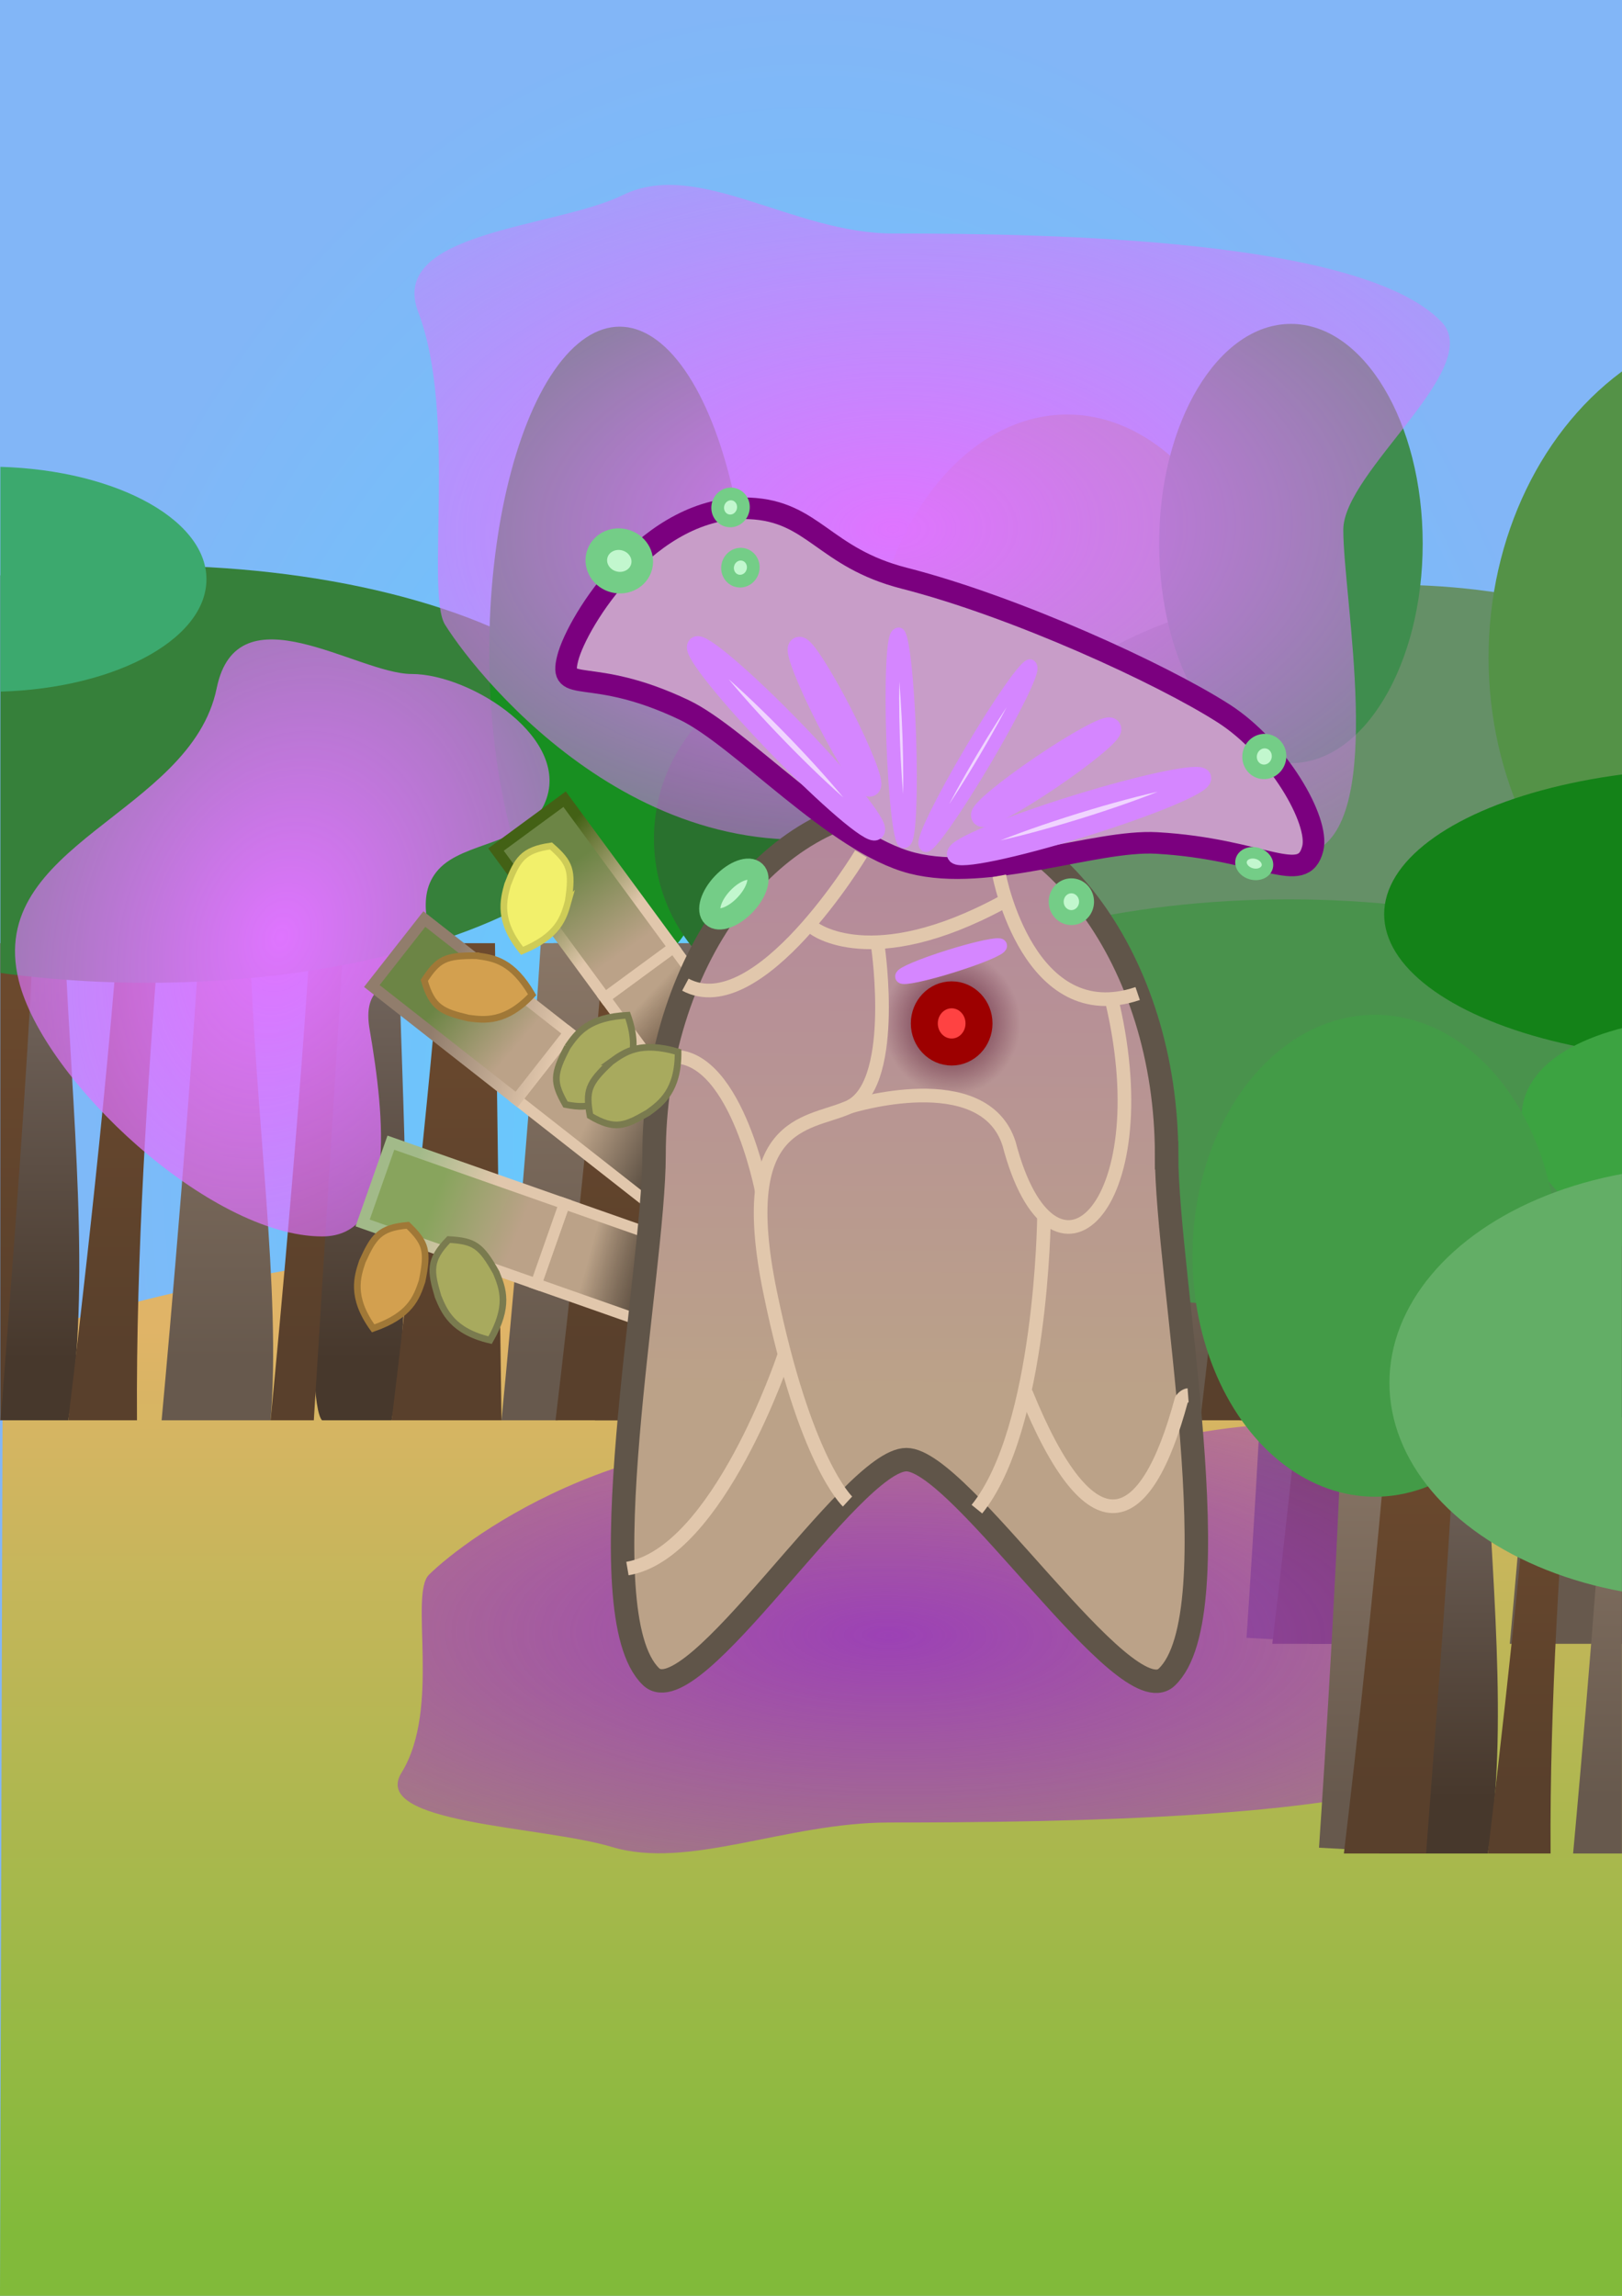 <?xml version="1.0" encoding="UTF-8" standalone="no"?>
<!-- Created with Inkscape (http://www.inkscape.org/) -->

<svg
   xmlns:dc="http://purl.org/dc/elements/1.1/"
   xmlns:cc="http://creativecommons.org/ns#"
   xmlns:rdf="http://www.w3.org/1999/02/22-rdf-syntax-ns#"
   xmlns:svg="http://www.w3.org/2000/svg"
   xmlns="http://www.w3.org/2000/svg"
   xmlns:xlink="http://www.w3.org/1999/xlink"
   xmlns:sodipodi="http://sodipodi.sourceforge.net/DTD/sodipodi-0.dtd"
   xmlns:inkscape="http://www.inkscape.org/namespaces/inkscape"
   width="157.506mm"
   height="222.949mm"
   viewBox="0 0 157.506 222.949"
   version="1.1"
   id="svg3891"
   inkscape:version="0.92.4 (5da689c313, 2019-01-14)"
   sodipodi:docname="Myxori Spore.svg"
   inkscape:export-filename="C:\Users\John Claricia\Pictures\Inkscape - Sci Fi Battles\Myxori Spore.png"
   inkscape:export-xdpi="96"
   inkscape:export-ydpi="96">
  <defs
     id="defs3885">
    <linearGradient
       inkscape:collect="always"
       id="linearGradient16329">
      <stop
         style="stop-color:#5dd0ff;stop-opacity:1"
         offset="0"
         id="stop16325" />
      <stop
         style="stop-color:#82b6f7;stop-opacity:1"
         offset="1"
         id="stop16327" />
    </linearGradient>
    <linearGradient
       inkscape:collect="always"
       id="linearGradient16291">
      <stop
         style="stop-color:#e0b467;stop-opacity:1"
         offset="0"
         id="stop16287" />
      <stop
         style="stop-color:#81ba3a;stop-opacity:1"
         offset="1"
         id="stop16289" />
    </linearGradient>
    <linearGradient
       id="linearGradient6121"
       inkscape:collect="always">
      <stop
         id="stop6117"
         offset="0"
         style="stop-color:#7f736c;stop-opacity:1" />
      <stop
         id="stop6119"
         offset="1"
         style="stop-color:#47382c;stop-opacity:1" />
    </linearGradient>
    <linearGradient
       inkscape:collect="always"
       id="linearGradient4775">
      <stop
         style="stop-color:#917d6c;stop-opacity:1"
         offset="0"
         id="stop4771" />
      <stop
         style="stop-color:#67594d;stop-opacity:1"
         offset="1"
         id="stop4773" />
    </linearGradient>
    <linearGradient
       inkscape:collect="always"
       id="linearGradient4759">
      <stop
         style="stop-color:#79502e;stop-opacity:1"
         offset="0"
         id="stop4755" />
      <stop
         style="stop-color:#59402c;stop-opacity:1"
         offset="1"
         id="stop4757" />
    </linearGradient>
    <linearGradient
       inkscape:collect="always"
       id="linearGradient1989">
      <stop
         style="stop-color:#9c41b5;stop-opacity:1"
         offset="0"
         id="stop1985" />
      <stop
         style="stop-color:#9c41b5;stop-opacity:0.503"
         offset="1"
         id="stop1987" />
    </linearGradient>
    <linearGradient
       id="linearGradient1771"
       inkscape:collect="always">
      <stop
         id="stop1767"
         offset="0"
         style="stop-color:#df74ff;stop-opacity:1" />
      <stop
         id="stop1769"
         offset="1"
         style="stop-color:#df74ff;stop-opacity:0.598" />
    </linearGradient>
    <linearGradient
       id="linearGradient9583"
       inkscape:collect="always">
      <stop
         id="stop9579"
         offset="0"
         style="stop-color:#df74ff;stop-opacity:1" />
      <stop
         id="stop9581"
         offset="1"
         style="stop-color:#df74ff;stop-opacity:0.341" />
    </linearGradient>
    <linearGradient
       inkscape:collect="always"
       id="linearGradient7591">
      <stop
         style="stop-color:#5a1a32;stop-opacity:1;"
         offset="0"
         id="stop7587" />
      <stop
         style="stop-color:#5a1a32;stop-opacity:0;"
         offset="1"
         id="stop7589" />
    </linearGradient>
    <radialGradient
       inkscape:collect="always"
       xlink:href="#linearGradient16329"
       id="radialGradient1761-8-1"
       cx="3.92"
       cy="601.038"
       fx="3.92"
       fy="601.038"
       r="78.753"
       gradientTransform="matrix(1.003,0,0,1.418,-344.936,-1150.434)"
       gradientUnits="userSpaceOnUse" />
    <linearGradient
       inkscape:collect="always"
       xlink:href="#linearGradient6121"
       id="linearGradient8693-0"
       gradientUnits="userSpaceOnUse"
       gradientTransform="matrix(3.78,0,0,3.78,820.314,687.73)"
       x1="570.248"
       y1="1479.2"
       x2="570.248"
       y2="1597.815" />
    <linearGradient
       inkscape:collect="always"
       xlink:href="#linearGradient6121"
       id="linearGradient8695-9"
       gradientUnits="userSpaceOnUse"
       gradientTransform="matrix(3.78,0,0,3.78,480.005,687.73)"
       x1="570.248"
       y1="1479.2"
       x2="570.248"
       y2="1597.815" />
    <linearGradient
       inkscape:collect="always"
       xlink:href="#linearGradient4775"
       id="linearGradient8697-5"
       gradientUnits="userSpaceOnUse"
       gradientTransform="matrix(3.78,0,0,3.78,666.522,687.731)"
       x1="570.248"
       y1="1479.2"
       x2="570.248"
       y2="1597.815" />
    <linearGradient
       inkscape:collect="always"
       xlink:href="#linearGradient4775"
       id="linearGradient8701-8"
       gradientUnits="userSpaceOnUse"
       gradientTransform="matrix(3.78,0,0,3.78,666.522,687.731)"
       x1="570.248"
       y1="1479.2"
       x2="570.248"
       y2="1597.815" />
    <linearGradient
       gradientUnits="userSpaceOnUse"
       y2="2811.919"
       x2="6647.566"
       y1="2811.919"
       x1="6461.282"
       gradientTransform="scale(0.442,2.262)"
       inkscape:collect="always"
       id="linearGradient1666-8-1">
      <stop
         style="stop-color:#79502e;stop-opacity:1"
         offset="0"
         id="stop1662-9" />
      <stop
         style="stop-color:#59402c;stop-opacity:1"
         offset="1"
         id="stop1664-2" />
    </linearGradient>
    <linearGradient
       inkscape:collect="always"
       xlink:href="#linearGradient16291"
       id="linearGradient9759"
       gradientUnits="userSpaceOnUse"
       gradientTransform="matrix(0.585,0,0,0.814,-344.07,-789.315)"
       x1="15.597"
       y1="624.943"
       x2="15.597"
       y2="733.214" />
    <linearGradient
       inkscape:collect="always"
       xlink:href="#linearGradient6121"
       id="linearGradient9761"
       gradientUnits="userSpaceOnUse"
       gradientTransform="matrix(3.78,0,0,3.78,820.314,687.73)"
       x1="570.248"
       y1="1479.2"
       x2="570.248"
       y2="1597.815" />
    <linearGradient
       inkscape:collect="always"
       xlink:href="#linearGradient6121"
       id="linearGradient9763"
       gradientUnits="userSpaceOnUse"
       gradientTransform="matrix(3.78,0,0,3.78,480.005,687.73)"
       x1="570.248"
       y1="1479.2"
       x2="570.248"
       y2="1597.815" />
    <linearGradient
       inkscape:collect="always"
       xlink:href="#linearGradient4775"
       id="linearGradient9765"
       gradientUnits="userSpaceOnUse"
       gradientTransform="matrix(3.78,0,0,3.78,666.522,687.731)"
       x1="570.248"
       y1="1479.2"
       x2="570.248"
       y2="1597.815" />
    <linearGradient
       inkscape:collect="always"
       xlink:href="#linearGradient4775"
       id="linearGradient9767"
       gradientUnits="userSpaceOnUse"
       gradientTransform="matrix(3.78,0,0,3.78,666.522,687.731)"
       x1="570.248"
       y1="1479.2"
       x2="570.248"
       y2="1597.815" />
    <linearGradient
       inkscape:collect="always"
       xlink:href="#linearGradient4775"
       id="linearGradient9769"
       gradientUnits="userSpaceOnUse"
       gradientTransform="matrix(3.78,0,0,3.78,666.522,687.731)"
       x1="570.248"
       y1="1479.2"
       x2="570.248"
       y2="1597.815" />
    <linearGradient
       inkscape:collect="always"
       xlink:href="#linearGradient4759"
       id="linearGradient9771"
       gradientUnits="userSpaceOnUse"
       gradientTransform="matrix(4.082,0,0,4.082,2755.513,4230.396)"
       x1="4.457"
       y1="471.926"
       x2="4.457"
       y2="608.774" />
    <linearGradient
       inkscape:collect="always"
       xlink:href="#linearGradient4759"
       id="linearGradient9773"
       gradientUnits="userSpaceOnUse"
       gradientTransform="matrix(4.082,0,0,4.082,2755.513,4230.396)"
       x1="4.457"
       y1="471.926"
       x2="4.457"
       y2="608.774" />
    <linearGradient
       inkscape:collect="always"
       xlink:href="#linearGradient4759"
       id="linearGradient9775"
       gradientUnits="userSpaceOnUse"
       gradientTransform="matrix(4.082,0,0,4.082,2755.513,4230.396)"
       x1="4.457"
       y1="471.926"
       x2="4.457"
       y2="608.774" />
    <linearGradient
       inkscape:collect="always"
       xlink:href="#linearGradient4759"
       id="linearGradient9777"
       gradientUnits="userSpaceOnUse"
       gradientTransform="matrix(4.082,0,0,4.082,2755.513,4230.396)"
       x1="4.457"
       y1="471.926"
       x2="4.457"
       y2="608.774" />
    <linearGradient
       inkscape:collect="always"
       xlink:href="#linearGradient6121"
       id="linearGradient9779"
       gradientUnits="userSpaceOnUse"
       gradientTransform="matrix(3.78,0,0,3.78,820.314,687.73)"
       x1="570.248"
       y1="1479.2"
       x2="570.248"
       y2="1597.815" />
    <linearGradient
       inkscape:collect="always"
       xlink:href="#linearGradient6121"
       id="linearGradient9781"
       gradientUnits="userSpaceOnUse"
       gradientTransform="matrix(3.78,0,0,3.78,480.005,687.73)"
       x1="570.248"
       y1="1479.2"
       x2="570.248"
       y2="1597.815" />
    <linearGradient
       inkscape:collect="always"
       xlink:href="#linearGradient4775"
       id="linearGradient9783"
       gradientUnits="userSpaceOnUse"
       gradientTransform="matrix(3.78,0,0,3.78,666.522,687.731)"
       x1="570.248"
       y1="1479.2"
       x2="570.248"
       y2="1597.815" />
    <linearGradient
       inkscape:collect="always"
       xlink:href="#linearGradient4775"
       id="linearGradient9785"
       gradientUnits="userSpaceOnUse"
       gradientTransform="matrix(3.78,0,0,3.78,666.522,687.731)"
       x1="570.248"
       y1="1479.2"
       x2="570.248"
       y2="1597.815" />
    <linearGradient
       inkscape:collect="always"
       xlink:href="#linearGradient4775"
       id="linearGradient9787"
       gradientUnits="userSpaceOnUse"
       gradientTransform="matrix(3.78,0,0,3.78,666.522,687.731)"
       x1="570.248"
       y1="1479.2"
       x2="570.248"
       y2="1597.815" />
    <linearGradient
       inkscape:collect="always"
       xlink:href="#linearGradient4759"
       id="linearGradient9789"
       gradientUnits="userSpaceOnUse"
       gradientTransform="matrix(4.082,0,0,4.082,2755.513,4230.396)"
       x1="4.457"
       y1="471.926"
       x2="4.457"
       y2="608.774" />
    <linearGradient
       inkscape:collect="always"
       xlink:href="#linearGradient4759"
       id="linearGradient9791"
       gradientUnits="userSpaceOnUse"
       gradientTransform="matrix(4.082,0,0,4.082,2755.513,4230.396)"
       x1="4.457"
       y1="471.926"
       x2="4.457"
       y2="608.774" />
    <linearGradient
       inkscape:collect="always"
       xlink:href="#linearGradient4759"
       id="linearGradient9793"
       gradientUnits="userSpaceOnUse"
       gradientTransform="matrix(4.082,0,0,4.082,2755.513,4230.396)"
       x1="4.457"
       y1="471.926"
       x2="4.457"
       y2="608.774" />
    <linearGradient
       inkscape:collect="always"
       xlink:href="#linearGradient4759"
       id="linearGradient9795"
       gradientUnits="userSpaceOnUse"
       gradientTransform="matrix(4.082,0,0,4.082,2755.513,4230.396)"
       x1="4.457"
       y1="471.926"
       x2="4.457"
       y2="608.774" />
    <linearGradient
       inkscape:collect="always"
       xlink:href="#linearGradient6121"
       id="linearGradient9797"
       gradientUnits="userSpaceOnUse"
       gradientTransform="matrix(3.78,0,0,3.78,820.314,687.73)"
       x1="570.248"
       y1="1479.2"
       x2="570.248"
       y2="1597.815" />
    <linearGradient
       inkscape:collect="always"
       xlink:href="#linearGradient6121"
       id="linearGradient9799"
       gradientUnits="userSpaceOnUse"
       gradientTransform="matrix(3.78,0,0,3.78,480.005,687.73)"
       x1="570.248"
       y1="1479.2"
       x2="570.248"
       y2="1597.815" />
    <linearGradient
       inkscape:collect="always"
       xlink:href="#linearGradient4775"
       id="linearGradient9801"
       gradientUnits="userSpaceOnUse"
       gradientTransform="matrix(3.78,0,0,3.78,666.522,687.731)"
       x1="570.248"
       y1="1479.2"
       x2="570.248"
       y2="1597.815" />
    <linearGradient
       inkscape:collect="always"
       xlink:href="#linearGradient4775"
       id="linearGradient9803"
       gradientUnits="userSpaceOnUse"
       gradientTransform="matrix(3.78,0,0,3.78,666.522,687.731)"
       x1="570.248"
       y1="1479.2"
       x2="570.248"
       y2="1597.815" />
    <linearGradient
       inkscape:collect="always"
       xlink:href="#linearGradient4775"
       id="linearGradient9805"
       gradientUnits="userSpaceOnUse"
       gradientTransform="matrix(3.78,0,0,3.78,666.522,687.731)"
       x1="570.248"
       y1="1479.2"
       x2="570.248"
       y2="1597.815" />
    <linearGradient
       inkscape:collect="always"
       xlink:href="#linearGradient4759"
       id="linearGradient9807"
       gradientUnits="userSpaceOnUse"
       gradientTransform="matrix(4.082,0,0,4.082,2755.513,4230.396)"
       x1="4.457"
       y1="471.926"
       x2="4.457"
       y2="608.774" />
    <linearGradient
       inkscape:collect="always"
       xlink:href="#linearGradient4759"
       id="linearGradient9809"
       gradientUnits="userSpaceOnUse"
       gradientTransform="matrix(4.082,0,0,4.082,2755.513,4230.396)"
       x1="4.457"
       y1="471.926"
       x2="4.457"
       y2="608.774" />
    <linearGradient
       inkscape:collect="always"
       xlink:href="#linearGradient4759"
       id="linearGradient9811"
       gradientUnits="userSpaceOnUse"
       gradientTransform="matrix(4.082,0,0,4.082,2755.513,4230.396)"
       x1="4.457"
       y1="471.926"
       x2="4.457"
       y2="608.774" />
    <linearGradient
       inkscape:collect="always"
       xlink:href="#linearGradient4759"
       id="linearGradient9813"
       gradientUnits="userSpaceOnUse"
       gradientTransform="matrix(4.082,0,0,4.082,2755.513,4230.396)"
       x1="4.457"
       y1="471.926"
       x2="4.457"
       y2="608.774" />
    <linearGradient
       inkscape:collect="always"
       xlink:href="#linearGradient6121"
       id="linearGradient9815"
       gradientUnits="userSpaceOnUse"
       gradientTransform="matrix(3.78,0,0,3.78,480.005,687.73)"
       x1="570.248"
       y1="1479.2"
       x2="570.248"
       y2="1597.815" />
    <linearGradient
       inkscape:collect="always"
       xlink:href="#linearGradient4775"
       id="linearGradient9817"
       gradientUnits="userSpaceOnUse"
       gradientTransform="matrix(3.78,0,0,3.78,666.522,687.731)"
       x1="570.248"
       y1="1479.2"
       x2="570.248"
       y2="1597.815" />
    <linearGradient
       inkscape:collect="always"
       xlink:href="#linearGradient4775"
       id="linearGradient9819"
       gradientUnits="userSpaceOnUse"
       gradientTransform="matrix(3.78,0,0,3.78,666.522,687.731)"
       x1="570.248"
       y1="1479.2"
       x2="570.248"
       y2="1597.815" />
    <linearGradient
       inkscape:collect="always"
       xlink:href="#linearGradient4775"
       id="linearGradient9821"
       gradientUnits="userSpaceOnUse"
       gradientTransform="matrix(3.78,0,0,3.78,666.522,687.731)"
       x1="570.248"
       y1="1479.2"
       x2="570.248"
       y2="1597.815" />
    <linearGradient
       inkscape:collect="always"
       xlink:href="#linearGradient4759"
       id="linearGradient9823"
       gradientUnits="userSpaceOnUse"
       gradientTransform="matrix(4.082,0,0,4.082,2755.513,4230.396)"
       x1="4.457"
       y1="471.926"
       x2="4.457"
       y2="608.774" />
    <linearGradient
       inkscape:collect="always"
       xlink:href="#linearGradient4759"
       id="linearGradient9825"
       gradientUnits="userSpaceOnUse"
       gradientTransform="matrix(4.082,0,0,4.082,2755.513,4230.396)"
       x1="4.457"
       y1="471.926"
       x2="4.457"
       y2="608.774" />
    <linearGradient
       inkscape:collect="always"
       xlink:href="#linearGradient4759"
       id="linearGradient9827"
       gradientUnits="userSpaceOnUse"
       gradientTransform="matrix(4.082,0,0,4.082,2755.513,4230.396)"
       x1="4.457"
       y1="471.926"
       x2="4.457"
       y2="608.774" />
    <linearGradient
       inkscape:collect="always"
       xlink:href="#linearGradient4759"
       id="linearGradient9829"
       gradientUnits="userSpaceOnUse"
       gradientTransform="matrix(4.082,0,0,4.082,2755.513,4230.396)"
       x1="4.457"
       y1="471.926"
       x2="4.457"
       y2="608.774" />
    <linearGradient
       inkscape:collect="always"
       xlink:href="#linearGradient4775"
       id="linearGradient9831"
       gradientUnits="userSpaceOnUse"
       gradientTransform="matrix(3.78,0,0,3.78,666.522,687.731)"
       x1="570.248"
       y1="1479.2"
       x2="570.248"
       y2="1597.815" />
    <linearGradient
       inkscape:collect="always"
       xlink:href="#linearGradient4759"
       id="linearGradient9833"
       gradientUnits="userSpaceOnUse"
       gradientTransform="matrix(4.082,0,0,4.082,2755.513,4230.396)"
       x1="4.457"
       y1="471.926"
       x2="4.457"
       y2="608.774" />
    <linearGradient
       inkscape:collect="always"
       xlink:href="#linearGradient4759"
       id="linearGradient9835"
       gradientUnits="userSpaceOnUse"
       gradientTransform="matrix(4.082,0,0,4.082,2755.513,4230.396)"
       x1="4.457"
       y1="471.926"
       x2="4.457"
       y2="608.774" />
    <linearGradient
       inkscape:collect="always"
       xlink:href="#linearGradient4759"
       id="linearGradient9837"
       gradientUnits="userSpaceOnUse"
       gradientTransform="matrix(4.082,0,0,4.082,2755.513,4230.396)"
       x1="4.457"
       y1="471.926"
       x2="4.457"
       y2="608.774" />
    <linearGradient
       inkscape:collect="always"
       xlink:href="#linearGradient4759"
       id="linearGradient9839"
       gradientUnits="userSpaceOnUse"
       gradientTransform="matrix(4.082,0,0,4.082,2755.513,4230.396)"
       x1="4.457"
       y1="471.926"
       x2="4.457"
       y2="608.774" />
    <clipPath
       clipPathUnits="userSpaceOnUse"
       id="clipPath12537">
      <path
         style="fill:#ffffff;fill-opacity:1;stroke:#000000;stroke-width:0.265px;stroke-linecap:butt;stroke-linejoin:miter;stroke-opacity:1"
         d="m -419.759,-409.63 v 222.949 h 157.506 v -222.949 z"
         id="path12539"
         inkscape:connector-curvature="0" />
    </clipPath>
    <radialGradient
       inkscape:collect="always"
       xlink:href="#linearGradient1989"
       id="radialGradient6730-7-7-8-9-6-8-6-9-6-9-2-8"
       cx="83.911"
       cy="81.019"
       fx="83.911"
       fy="81.019"
       r="60.854"
       gradientTransform="matrix(1.203,0.015,0.014,-0.435,-408.028,1180.654)"
       gradientUnits="userSpaceOnUse" />
    <radialGradient
       inkscape:collect="always"
       xlink:href="#linearGradient1771"
       id="radialGradient6593-9-6-3-2-8-3"
       cx="-270.638"
       cy="6.283"
       fx="-270.638"
       fy="6.283"
       r="36.134"
       gradientTransform="matrix(0.328,-1.014,0.763,0.247,-280.963,802.909)"
       gradientUnits="userSpaceOnUse" />
    <linearGradient
       inkscape:collect="always"
       xlink:href="#linearGradient4048"
       id="linearGradient3666"
       gradientUnits="userSpaceOnUse"
       x1="-277.728"
       y1="303.983"
       x2="-274.589"
       y2="319.022"
       gradientTransform="translate(-791.532,109.034)" />
    <linearGradient
       id="linearGradient4048"
       inkscape:collect="always">
      <stop
         id="stop4044"
         offset="0"
         style="stop-color:#bba288;stop-opacity:1" />
      <stop
         id="stop4046"
         offset="1"
         style="stop-color:#000000;stop-opacity:1" />
    </linearGradient>
    <linearGradient
       inkscape:collect="always"
       xlink:href="#linearGradient4072"
       id="linearGradient3668"
       gradientUnits="userSpaceOnUse"
       x1="-276.708"
       y1="285.774"
       x2="-277.08"
       y2="294.168"
       gradientTransform="translate(-791.532,109.034)" />
    <linearGradient
       id="linearGradient4072"
       inkscape:collect="always">
      <stop
         id="stop4068"
         offset="0"
         style="stop-color:#6c8545;stop-opacity:1;" />
      <stop
         id="stop4070"
         offset="1"
         style="stop-color:#bba288;stop-opacity:1" />
    </linearGradient>
    <linearGradient
       gradientUnits="userSpaceOnUse"
       y2="209.291"
       x2="-393.502"
       y1="200.5"
       x1="-395.028"
       gradientTransform="matrix(0.702,0,0,1.424,-791.532,109.034)"
       inkscape:collect="always"
       id="linearGradient2659-2">
      <stop
         style="stop-color:#917d6c;stop-opacity:1"
         offset="0"
         id="stop2655" />
      <stop
         style="stop-color:#e1c7ac;stop-opacity:1"
         offset="1"
         id="stop2657" />
    </linearGradient>
    <linearGradient
       inkscape:collect="always"
       xlink:href="#linearGradient4054"
       id="linearGradient3670"
       gradientUnits="userSpaceOnUse"
       x1="-373.882"
       y1="203.081"
       x2="-373.077"
       y2="214.697"
       gradientTransform="translate(-784.602,-151.033)" />
    <linearGradient
       id="linearGradient4054"
       inkscape:collect="always">
      <stop
         id="stop4050"
         offset="0"
         style="stop-color:#bba288;stop-opacity:1" />
      <stop
         id="stop4052"
         offset="1"
         style="stop-color:#000000;stop-opacity:0.671" />
    </linearGradient>
    <linearGradient
       inkscape:collect="always"
       xlink:href="#linearGradient4066"
       id="linearGradient3672"
       gradientUnits="userSpaceOnUse"
       x1="-373.734"
       y1="187.063"
       x2="-374.175"
       y2="195.782"
       gradientTransform="translate(-784.602,-151.033)" />
    <linearGradient
       id="linearGradient4066"
       inkscape:collect="always">
      <stop
         id="stop4062"
         offset="0"
         style="stop-color:#88a45d;stop-opacity:1;" />
      <stop
         id="stop4064"
         offset="1"
         style="stop-color:#bba288;stop-opacity:1" />
    </linearGradient>
    <linearGradient
       inkscape:collect="always"
       xlink:href="#linearGradient4084"
       id="linearGradient3674"
       gradientUnits="userSpaceOnUse"
       x1="-373.749"
       y1="183.791"
       x2="-374.413"
       y2="191.898"
       gradientTransform="translate(-784.602,-151.033)" />
    <linearGradient
       id="linearGradient4084"
       inkscape:collect="always">
      <stop
         id="stop4080"
         offset="0"
         style="stop-color:#a2ba89;stop-opacity:1;" />
      <stop
         id="stop4082"
         offset="1"
         style="stop-color:#e1c7ac;stop-opacity:1" />
    </linearGradient>
    <linearGradient
       inkscape:collect="always"
       xlink:href="#linearGradient4060"
       id="linearGradient3676"
       gradientUnits="userSpaceOnUse"
       x1="-173.765"
       y1="361.3"
       x2="-171.047"
       y2="376.307"
       gradientTransform="translate(-733.054,317.872)" />
    <linearGradient
       id="linearGradient4060"
       inkscape:collect="always">
      <stop
         id="stop4056"
         offset="0"
         style="stop-color:#bba288;stop-opacity:1" />
      <stop
         id="stop4058"
         offset="1"
         style="stop-color:#000000;stop-opacity:0" />
    </linearGradient>
    <linearGradient
       inkscape:collect="always"
       xlink:href="#linearGradient4072"
       id="linearGradient3678"
       gradientUnits="userSpaceOnUse"
       x1="-173.864"
       y1="346.59"
       x2="-174.123"
       y2="356.577"
       gradientTransform="translate(-733.054,317.872)" />
    <linearGradient
       inkscape:collect="always"
       xlink:href="#linearGradient4090"
       id="linearGradient3680"
       gradientUnits="userSpaceOnUse"
       x1="-173.301"
       y1="344.105"
       x2="-171.196"
       y2="353.941"
       gradientTransform="translate(-733.054,317.872)" />
    <linearGradient
       id="linearGradient4090"
       inkscape:collect="always">
      <stop
         id="stop4086"
         offset="0"
         style="stop-color:#436115;stop-opacity:1;" />
      <stop
         id="stop4088"
         offset="1"
         style="stop-color:#e1c7ac;stop-opacity:1" />
    </linearGradient>
    <radialGradient
       inkscape:collect="always"
       xlink:href="#linearGradient9583"
       id="radialGradient6730-7-7-8-9-6-8-6-9-6-5-5"
       cx="83.911"
       cy="81.019"
       fx="83.911"
       fy="81.019"
       r="60.854"
       gradientTransform="matrix(1.172,-0.024,0.014,0.687,-404.983,985.619)"
       gradientUnits="userSpaceOnUse" />
    <linearGradient
       inkscape:collect="always"
       xlink:href="#linearGradient4040"
       id="linearGradient4042"
       x1="-303.59"
       y1="1123.096"
       x2="-303.237"
       y2="1021.434"
       gradientUnits="userSpaceOnUse"
       spreadMethod="pad" />
    <linearGradient
       inkscape:collect="always"
       id="linearGradient4040">
      <stop
         style="stop-color:#bba288;stop-opacity:1"
         offset="0"
         id="stop4036" />
      <stop
         style="stop-color:#af72af;stop-opacity:1"
         offset="1"
         id="stop4038" />
    </linearGradient>
    <radialGradient
       inkscape:collect="always"
       xlink:href="#linearGradient7591"
       id="radialGradient7593-3-9-2-1-4-7"
       cx="-104.532"
       cy="5.214"
       fx="-104.532"
       fy="5.214"
       r="4.869"
       gradientTransform="matrix(1.905,0,0,1.993,97.564,-6.982)"
       gradientUnits="userSpaceOnUse" />
    <clipPath
       clipPathUnits="userSpaceOnUse"
       id="clipPath5553">
      <path
         style="fill:#ffffff;fill-opacity:1;stroke:#ffffff;stroke-width:0.145px;stroke-linecap:butt;stroke-linejoin:miter;stroke-opacity:1"
         d="m -321.614,157.507 1e-5,122.299 h 86.4 l -2e-5,-122.299 h -86.4"
         id="path5555"
         inkscape:connector-curvature="0" />
    </clipPath>
    <clipPath
       clipPathUnits="userSpaceOnUse"
       id="clipPath5557">
      <path
         style="fill:#ffffff;fill-opacity:1;stroke:#ffffff;stroke-width:0.265px;stroke-linecap:butt;stroke-linejoin:miter;stroke-opacity:1"
         d="m -392.226,987.874 10e-6,222.949 h 157.506 l -3e-5,-222.949 h -157.506"
         id="path5559"
         inkscape:connector-curvature="0" />
    </clipPath>
    <clipPath
       clipPathUnits="userSpaceOnUse"
       id="clipPath5561">
      <path
         style="fill:#ffffff;fill-opacity:1;stroke:#ffffff;stroke-width:0.14px;stroke-linecap:butt;stroke-linejoin:miter;stroke-opacity:1"
         d="m -418.258,135.739 10e-6,118.015 h 83.374 l -2e-5,-118.015 h -83.374"
         id="path5563"
         inkscape:connector-curvature="0" />
    </clipPath>
    <clipPath
       clipPathUnits="userSpaceOnUse"
       id="clipPath5565">
      <path
         style="fill:#ffffff;fill-opacity:1;stroke:#ffffff;stroke-width:0.133px;stroke-linecap:butt;stroke-linejoin:miter;stroke-opacity:1"
         d="M -119.118,265.161 V 376.898 h 78.938 l -1.6e-5,-111.737 H -119.118"
         id="path5567"
         inkscape:connector-curvature="0" />
    </clipPath>
    <clipPath
       clipPathUnits="userSpaceOnUse"
       id="clipPath5569">
      <path
         style="fill:#ffffff;fill-opacity:1;stroke:#ffffff;stroke-width:0.265px;stroke-linecap:butt;stroke-linejoin:miter;stroke-opacity:1"
         d="m -419.759,-409.63 10e-6,222.949 h 157.506 l -3e-5,-222.949 h -157.506"
         id="path5571"
         inkscape:connector-curvature="0" />
    </clipPath>
  </defs>
  <sodipodi:namedview
     id="base"
     pagecolor="#ffffff"
     bordercolor="#666666"
     borderopacity="1.0"
     inkscape:pageopacity="0.0"
     inkscape:pageshadow="2"
     inkscape:zoom="0.7"
     inkscape:cx="402.73474"
     inkscape:cy="432.38776"
     inkscape:document-units="mm"
     inkscape:current-layer="layer1"
     showgrid="false"
     inkscape:window-width="1920"
     inkscape:window-height="1001"
     inkscape:window-x="-9"
     inkscape:window-y="-9"
     inkscape:window-maximized="1" />
  <g
     inkscape:label="Layer 1"
     inkscape:groupmode="layer"
     id="layer1"
     transform="translate(-46.894,-54.617)">
    <g
       id="g5688">
      <g
         clip-path="url(#clipPath5569)"
         transform="translate(466.653,464.247)"
         id="g12293">
        <rect
           style="display:inline;opacity:1;fill:url(#radialGradient1761-8-1);fill-opacity:1;stroke:none;stroke-width:0.397;stroke-miterlimit:4;stroke-dasharray:none;stroke-opacity:1"
           id="rect6046-7-8"
           width="157.506"
           height="222.949"
           x="-419.759"
           y="-409.63" />
        <path
           style="display:inline;opacity:1;fill:url(#linearGradient9759);fill-opacity:1;fill-rule:nonzero;stroke:none;stroke-width:7.127;stroke-linecap:round;stroke-miterlimit:4;stroke-dasharray:none;stroke-opacity:1;paint-order:stroke fill markers"
           d="m -419.492,-279.204 c 55.538,-20.418 157.239,-6.944 157.239,-6.944 v 99.467 h -157.506 z"
           id="rect16275-7-6"
           inkscape:connector-curvature="0"
           sodipodi:nodetypes="ccccc" />
      </g>
      <g
         clip-path="url(#clipPath5565)"
         transform="matrix(1.995,0,0,1.995,284.572,-474.462)"
         id="g9360-7-1"
         style="display:inline">
        <g
           id="g7525-1-6-3-8"
           style="display:inline"
           transform="matrix(0.208,0,0,0.208,-245.823,-141.285)">
          <path
             inkscape:connector-curvature="0"
             style="display:inline;fill:url(#linearGradient9761);fill-opacity:1;stroke:none;stroke-width:1.08px;stroke-linecap:butt;stroke-linejoin:miter;stroke-opacity:1"
             d="m 2871.414,6360.105 c -15.141,187.713 -20.932,405.843 -6.297,421.344 h 61.506 c 21.588,-116.352 9.017,-271.732 6.078,-421.344 z"
             transform="matrix(0.265,0,0,0.265,-74.833,489.565)"
             id="path16167-87-0-6-9-7-0-4-8-7-0-2-4" />
          <path
             inkscape:connector-curvature="0"
             style="display:inline;fill:url(#linearGradient9763);fill-opacity:1;stroke:none;stroke-width:1.08px;stroke-linecap:butt;stroke-linejoin:miter;stroke-opacity:1"
             d="m 2549.49,6360.105 c -14.59,193.927 -27.486,420.473 -12.527,421.344 h 104.039 c 20.593,-116.882 3.245,-274.352 -2.984,-421.344 z"
             transform="matrix(0.265,0,0,0.265,-74.833,489.565)"
             id="path16167-87-0-6-9-7-0-0-0-1-2-2" />
          <path
             inkscape:connector-curvature="0"
             style="display:inline;fill:url(#linearGradient9765);fill-opacity:1;stroke:none;stroke-width:1.08px;stroke-linecap:butt;stroke-linejoin:miter;stroke-opacity:1"
             d="m 2500.217,6360.105 c -6.391,185.638 -22.295,415.773 -22.295,415.773 l 103.478,5.57 -27.473,-421.344 z"
             transform="matrix(0.265,0,0,0.265,-74.833,489.565)"
             id="path16167-87-0-8-9-3-8-66-2-6" />
          <path
             inkscape:connector-curvature="0"
             style="display:inline;fill:url(#linearGradient9767);fill-opacity:1;stroke:none;stroke-width:1.08px;stroke-linecap:butt;stroke-linejoin:miter;stroke-opacity:1"
             d="m 2756.846,6360.105 c -12.252,194.523 -33.365,421.344 -33.365,421.344 h 96.225 c 9.549,-113.043 -13.989,-271.49 -18.178,-421.344 z"
             transform="matrix(0.265,0,0,0.265,-74.833,489.565)"
             id="path16167-87-0-6-9-7-4-7-8-0-3" />
          <path
             inkscape:connector-curvature="0"
             style="display:inline;fill:url(#linearGradient9769);fill-opacity:1;stroke:none;stroke-width:1.08px;stroke-linecap:butt;stroke-linejoin:miter;stroke-opacity:1"
             d="m 3058.312,6360.105 c -11.976,189.495 -34.701,421.344 -34.701,421.344 h 49.609 v -421.344 z"
             transform="matrix(0.265,0,0,0.265,-74.833,489.565)"
             id="path16167-87-0-2-1-3-6-9-9-6-0" />
          <path
             inkscape:connector-curvature="0"
             style="fill:url(#linearGradient9771);fill-opacity:1;stroke:none;stroke-width:1.08px;stroke-linecap:butt;stroke-linejoin:miter;stroke-opacity:1"
             d="m 2544.959,6360.105 c -14.063,182.186 -42.984,421.344 -42.984,421.344 h 79.426 c 11.511,-150.84 23.284,-303.765 28.588,-421.344 z"
             transform="matrix(0.265,0,0,0.265,-74.833,489.565)"
             id="path16167-9-2-7-4-9-8-9" />
          <path
             inkscape:connector-curvature="0"
             style="display:inline;fill:url(#linearGradient9773);fill-opacity:1;stroke:none;stroke-width:1.08px;stroke-linecap:butt;stroke-linejoin:miter;stroke-opacity:1"
             d="m 2970.232,6360.105 c -13.815,179.821 -43.609,421.344 -43.609,421.344 h 96.988 l -5.74,-421.344 z"
             transform="matrix(0.265,0,0,0.265,-74.833,489.565)"
             id="path16167-6-9-0-3-6-3-7-9" />
          <path
             inkscape:connector-curvature="0"
             style="display:inline;fill:url(#linearGradient9775);fill-opacity:1;stroke:none;stroke-width:1.08px;stroke-linecap:butt;stroke-linejoin:miter;stroke-opacity:1"
             d="m 2684.527,6360.105 c -13.852,180.153 -43.525,421.344 -43.525,421.344 h 60.713 c -0.965,-145.93 9.709,-301.897 19.088,-421.344 z"
             transform="matrix(0.265,0,0,0.265,-74.833,489.565)"
             id="path16167-8-4-8-3-4-5-0-6" />
          <path
             inkscape:connector-curvature="0"
             style="display:inline;fill:url(#linearGradient9777);fill-opacity:1;stroke:none;stroke-width:1.08px;stroke-linecap:butt;stroke-linejoin:miter;stroke-opacity:1"
             d="m 2854.539,6360.105 c -11.941,188.977 -34.834,421.344 -34.834,421.344 h 38.185 l 26.168,-421.344 z"
             transform="matrix(0.265,0,0,0.265,-74.833,489.565)"
             id="path16167-87-04-3-3-6-84-7-1" />
        </g>
        <g
           id="g7525-1-7-1-8"
           style="display:inline"
           transform="matrix(0.208,0,0,0.208,-214.44,-141.285)">
          <path
             inkscape:connector-curvature="0"
             style="display:inline;fill:url(#linearGradient9779);fill-opacity:1;stroke:none;stroke-width:1.08px;stroke-linecap:butt;stroke-linejoin:miter;stroke-opacity:1"
             d="m 2871.414,6360.105 c -15.141,187.713 -20.932,405.843 -6.297,421.344 h 61.506 c 21.588,-116.352 9.017,-271.732 6.078,-421.344 z"
             transform="matrix(0.265,0,0,0.265,-74.833,489.565)"
             id="path16167-87-0-6-9-7-0-4-8-7-2-7-9" />
          <path
             inkscape:connector-curvature="0"
             style="display:inline;fill:url(#linearGradient9781);fill-opacity:1;stroke:none;stroke-width:1.08px;stroke-linecap:butt;stroke-linejoin:miter;stroke-opacity:1"
             d="m 2549.49,6360.105 c -14.59,193.927 -27.486,420.473 -12.527,421.344 h 104.039 c 20.593,-116.882 3.245,-274.352 -2.984,-421.344 z"
             transform="matrix(0.265,0,0,0.265,-74.833,489.565)"
             id="path16167-87-0-6-9-7-0-0-0-0-73-2" />
          <path
             inkscape:connector-curvature="0"
             style="display:inline;fill:url(#linearGradient9783);fill-opacity:1;stroke:none;stroke-width:1.08px;stroke-linecap:butt;stroke-linejoin:miter;stroke-opacity:1"
             d="m 2500.217,6360.105 c -6.391,185.638 -22.295,415.773 -22.295,415.773 l 103.478,5.57 -27.473,-421.344 z"
             transform="matrix(0.265,0,0,0.265,-74.833,489.565)"
             id="path16167-87-0-8-9-3-8-7-4-5" />
          <path
             inkscape:connector-curvature="0"
             style="display:inline;fill:url(#linearGradient9785);fill-opacity:1;stroke:none;stroke-width:1.08px;stroke-linecap:butt;stroke-linejoin:miter;stroke-opacity:1"
             d="m 2756.846,6360.105 c -12.252,194.523 -33.365,421.344 -33.365,421.344 h 96.225 c 9.549,-113.043 -13.989,-271.49 -18.178,-421.344 z"
             transform="matrix(0.265,0,0,0.265,-74.833,489.565)"
             id="path16167-87-0-6-9-7-4-7-83-4-0" />
          <path
             inkscape:connector-curvature="0"
             style="display:inline;fill:url(#linearGradient9787);fill-opacity:1;stroke:none;stroke-width:1.08px;stroke-linecap:butt;stroke-linejoin:miter;stroke-opacity:1"
             d="m 3058.312,6360.105 c -11.976,189.495 -34.701,421.344 -34.701,421.344 h 49.609 v -421.344 z"
             transform="matrix(0.265,0,0,0.265,-74.833,489.565)"
             id="path16167-87-0-2-1-3-6-9-0-1-4" />
          <path
             inkscape:connector-curvature="0"
             style="fill:url(#linearGradient9789);fill-opacity:1;stroke:none;stroke-width:1.08px;stroke-linecap:butt;stroke-linejoin:miter;stroke-opacity:1"
             d="m 2544.959,6360.105 c -14.063,182.186 -42.984,421.344 -42.984,421.344 h 79.426 c 11.511,-150.84 23.284,-303.765 28.588,-421.344 z"
             transform="matrix(0.265,0,0,0.265,-74.833,489.565)"
             id="path16167-9-2-7-4-4-01-1" />
          <path
             inkscape:connector-curvature="0"
             style="display:inline;fill:url(#linearGradient9791);fill-opacity:1;stroke:none;stroke-width:1.08px;stroke-linecap:butt;stroke-linejoin:miter;stroke-opacity:1"
             d="m 2970.232,6360.105 c -13.815,179.821 -43.609,421.344 -43.609,421.344 h 96.988 l -5.74,-421.344 z"
             transform="matrix(0.265,0,0,0.265,-74.833,489.565)"
             id="path16167-6-9-0-3-6-9-8-0" />
          <path
             inkscape:connector-curvature="0"
             style="display:inline;fill:url(#linearGradient9793);fill-opacity:1;stroke:none;stroke-width:1.08px;stroke-linecap:butt;stroke-linejoin:miter;stroke-opacity:1"
             d="m 2684.527,6360.105 c -13.852,180.153 -43.525,421.344 -43.525,421.344 h 60.713 c -0.965,-145.93 9.709,-301.897 19.088,-421.344 z"
             transform="matrix(0.265,0,0,0.265,-74.833,489.565)"
             id="path16167-8-4-8-3-4-56-8-8" />
          <path
             inkscape:connector-curvature="0"
             style="display:inline;fill:url(#linearGradient9795);fill-opacity:1;stroke:none;stroke-width:1.08px;stroke-linecap:butt;stroke-linejoin:miter;stroke-opacity:1"
             d="m 2854.539,6360.105 c -11.941,188.977 -34.834,421.344 -34.834,421.344 h 38.185 l 26.168,-421.344 z"
             transform="matrix(0.265,0,0,0.265,-74.833,489.565)"
             id="path16167-87-04-3-3-6-4-2-9" />
        </g>
        <g
           id="g7525-1-7-0-4-3"
           style="display:inline"
           transform="matrix(0.208,0,0,0.208,-183.057,-141.285)">
          <path
             inkscape:connector-curvature="0"
             style="display:inline;fill:url(#linearGradient9797);fill-opacity:1;stroke:none;stroke-width:1.08px;stroke-linecap:butt;stroke-linejoin:miter;stroke-opacity:1"
             d="m 2871.414,6360.105 c -15.141,187.713 -20.932,405.843 -6.297,421.344 h 61.506 c 21.588,-116.352 9.017,-271.732 6.078,-421.344 z"
             transform="matrix(0.265,0,0,0.265,-74.833,489.565)"
             id="path16167-87-0-6-9-7-0-4-8-7-2-3-2-8" />
          <path
             inkscape:connector-curvature="0"
             style="display:inline;fill:url(#linearGradient9799);fill-opacity:1;stroke:none;stroke-width:1.08px;stroke-linecap:butt;stroke-linejoin:miter;stroke-opacity:1"
             d="m 2549.49,6360.105 c -14.59,193.927 -27.486,420.473 -12.527,421.344 h 104.039 c 20.593,-116.882 3.245,-274.352 -2.984,-421.344 z"
             transform="matrix(0.265,0,0,0.265,-74.833,489.565)"
             id="path16167-87-0-6-9-7-0-0-0-0-7-2-1" />
          <path
             inkscape:connector-curvature="0"
             style="display:inline;fill:url(#linearGradient9801);fill-opacity:1;stroke:none;stroke-width:1.08px;stroke-linecap:butt;stroke-linejoin:miter;stroke-opacity:1"
             d="m 2500.217,6360.105 c -6.391,185.638 -22.295,415.773 -22.295,415.773 l 103.478,5.57 -27.473,-421.344 z"
             transform="matrix(0.265,0,0,0.265,-74.833,489.565)"
             id="path16167-87-0-8-9-3-8-7-8-5-3" />
          <path
             inkscape:connector-curvature="0"
             style="display:inline;fill:url(#linearGradient9803);fill-opacity:1;stroke:none;stroke-width:1.08px;stroke-linecap:butt;stroke-linejoin:miter;stroke-opacity:1"
             d="m 2756.846,6360.105 c -12.252,194.523 -33.365,421.344 -33.365,421.344 h 96.225 c 9.549,-113.043 -13.989,-271.49 -18.178,-421.344 z"
             transform="matrix(0.265,0,0,0.265,-74.833,489.565)"
             id="path16167-87-0-6-9-7-4-7-83-9-7-3" />
          <path
             inkscape:connector-curvature="0"
             style="display:inline;fill:url(#linearGradient9805);fill-opacity:1;stroke:none;stroke-width:1.08px;stroke-linecap:butt;stroke-linejoin:miter;stroke-opacity:1"
             d="m 3058.312,6360.105 c -11.976,189.495 -34.701,421.344 -34.701,421.344 h 49.609 v -421.344 z"
             transform="matrix(0.265,0,0,0.265,-74.833,489.565)"
             id="path16167-87-0-2-1-3-6-9-0-9-8-3" />
          <path
             inkscape:connector-curvature="0"
             style="fill:url(#linearGradient9807);fill-opacity:1;stroke:none;stroke-width:1.08px;stroke-linecap:butt;stroke-linejoin:miter;stroke-opacity:1"
             d="m 2544.959,6360.105 c -14.063,182.186 -42.984,421.344 -42.984,421.344 h 79.426 c 11.511,-150.84 23.284,-303.765 28.588,-421.344 z"
             transform="matrix(0.265,0,0,0.265,-74.833,489.565)"
             id="path16167-9-2-7-4-4-0-3-4" />
          <path
             inkscape:connector-curvature="0"
             style="display:inline;fill:url(#linearGradient9809);fill-opacity:1;stroke:none;stroke-width:1.08px;stroke-linecap:butt;stroke-linejoin:miter;stroke-opacity:1"
             d="m 2970.232,6360.105 c -13.815,179.821 -43.609,421.344 -43.609,421.344 h 96.988 l -5.74,-421.344 z"
             transform="matrix(0.265,0,0,0.265,-74.833,489.565)"
             id="path16167-6-9-0-3-6-9-4-8-6" />
          <path
             inkscape:connector-curvature="0"
             style="display:inline;fill:url(#linearGradient9811);fill-opacity:1;stroke:none;stroke-width:1.08px;stroke-linecap:butt;stroke-linejoin:miter;stroke-opacity:1"
             d="m 2684.527,6360.105 c -13.852,180.153 -43.525,421.344 -43.525,421.344 h 60.713 c -0.965,-145.93 9.709,-301.897 19.088,-421.344 z"
             transform="matrix(0.265,0,0,0.265,-74.833,489.565)"
             id="path16167-8-4-8-3-4-56-1-6-9" />
          <path
             inkscape:connector-curvature="0"
             style="display:inline;fill:url(#linearGradient9813);fill-opacity:1;stroke:none;stroke-width:1.08px;stroke-linecap:butt;stroke-linejoin:miter;stroke-opacity:1"
             d="m 2854.539,6360.105 c -11.941,188.977 -34.834,421.344 -34.834,421.344 h 38.185 l 26.168,-421.344 z"
             transform="matrix(0.265,0,0,0.265,-74.833,489.565)"
             id="path16167-87-04-3-3-6-4-0-8-6" />
        </g>
        <ellipse
           style="fill:#36803a;fill-opacity:1;stroke:none;stroke-width:1.845;stroke-linejoin:round;stroke-miterlimit:4;stroke-dasharray:none;stroke-opacity:1;paint-order:normal"
           id="path9306-5-6"
           cx="-111.961"
           cy="302.886"
           rx="23.587"
           ry="10.156" />
        <ellipse
           style="fill:#188f21;fill-opacity:1;stroke:none;stroke-width:1.845;stroke-linejoin:round;stroke-miterlimit:4;stroke-dasharray:none;stroke-opacity:1;paint-order:normal"
           id="path9308-9-5"
           cx="-88.976"
           cy="296.939"
           rx="6.348"
           ry="15.836" />
        <ellipse
           style="fill:#29712e;fill-opacity:1;stroke:none;stroke-width:1.845;stroke-linejoin:round;stroke-miterlimit:4;stroke-dasharray:none;stroke-opacity:1;paint-order:normal"
           id="path9310-7-0"
           cx="-79.02"
           cy="306.026"
           rx="8.285"
           ry="8.352" />
        <ellipse
           style="fill:#82a684;fill-opacity:1;stroke:none;stroke-width:1.845;stroke-linejoin:round;stroke-miterlimit:4;stroke-dasharray:none;stroke-opacity:1;paint-order:normal"
           id="path9312-0-8"
           cx="-67.194"
           cy="299.679"
           rx="9.822"
           ry="14.299" />
        <ellipse
           style="fill:#659067;fill-opacity:1;stroke:none;stroke-width:1.845;stroke-linejoin:round;stroke-miterlimit:4;stroke-dasharray:none;stroke-opacity:1;paint-order:normal"
           id="path9314-5-1"
           cx="-51.425"
           cy="303.554"
           rx="18.776"
           ry="9.889" />
        <ellipse
           style="fill:#549247;fill-opacity:1;stroke:none;stroke-width:1.845;stroke-linejoin:round;stroke-miterlimit:4;stroke-dasharray:none;stroke-opacity:1;paint-order:normal"
           id="path9316-4-3"
           cx="-32.983"
           cy="297.206"
           rx="13.698"
           ry="16.37" />
        <ellipse
           style="fill:#3ca96e;fill-opacity:1;stroke:none;stroke-width:1.845;stroke-linejoin:round;stroke-miterlimit:4;stroke-dasharray:none;stroke-opacity:1;paint-order:normal"
           id="path9318-6-9"
           cx="-119.712"
           cy="293.398"
           rx="10.624"
           ry="5.479" />
        <ellipse
           style="fill:#3f8d4e;fill-opacity:1;stroke:none;stroke-width:1.845;stroke-linejoin:round;stroke-miterlimit:4;stroke-dasharray:none;stroke-opacity:1;paint-order:normal"
           id="path9320-0-8"
           cx="-56.302"
           cy="291.66"
           rx="6.414"
           ry="10.691" />
      </g>
      <g
         clip-path="url(#clipPath5561)"
         transform="matrix(1.889,0,0,1.889,837.05,-201.816)"
         id="g8777-3-8-2"
         style="display:inline">
        <g
           id="g7525-9-4-8-8"
           style="display:inline"
           transform="matrix(0.208,0,0,0.208,-475.233,-255.367)">
          <path
             inkscape:connector-curvature="0"
             style="display:inline;fill:url(#linearGradient1666-8-1);fill-opacity:1;stroke:none;stroke-width:1.08px;stroke-linecap:butt;stroke-linejoin:miter;stroke-opacity:1"
             d="m 2871.414,6360.105 c -15.141,187.713 -20.932,405.843 -6.297,421.344 h 61.506 c 21.588,-116.352 9.017,-271.732 6.078,-421.344 z"
             transform="matrix(0.265,0,0,0.265,-74.833,489.565)"
             id="path16167-87-0-6-9-7-0-4-8-5-0-7-2" />
          <path
             inkscape:connector-curvature="0"
             style="display:inline;fill:url(#linearGradient9815);fill-opacity:1;stroke:none;stroke-width:1.08px;stroke-linecap:butt;stroke-linejoin:miter;stroke-opacity:1"
             d="m 2549.49,6360.105 c -14.59,193.927 -27.486,420.473 -12.527,421.344 h 104.039 c 20.593,-116.882 3.245,-274.352 -2.984,-421.344 z"
             transform="matrix(0.265,0,0,0.265,-74.833,489.565)"
             id="path16167-87-0-6-9-7-0-0-4-1-8-3" />
          <path
             inkscape:connector-curvature="0"
             style="display:inline;fill:url(#linearGradient9817);fill-opacity:1;stroke:none;stroke-width:1.08px;stroke-linecap:butt;stroke-linejoin:miter;stroke-opacity:1"
             d="m 2500.217,6360.105 c -6.391,185.638 -22.295,415.773 -22.295,415.773 l 103.478,5.57 -27.473,-421.344 z"
             transform="matrix(0.265,0,0,0.265,-74.833,489.565)"
             id="path16167-87-0-8-9-3-5-2-9-2" />
          <path
             inkscape:connector-curvature="0"
             style="display:inline;fill:url(#linearGradient9819);fill-opacity:1;stroke:none;stroke-width:1.08px;stroke-linecap:butt;stroke-linejoin:miter;stroke-opacity:1"
             d="m 2756.846,6360.105 c -12.252,194.523 -33.365,421.344 -33.365,421.344 h 96.225 c 9.549,-113.043 -13.989,-271.49 -18.178,-421.344 z"
             transform="matrix(0.265,0,0,0.265,-74.833,489.565)"
             id="path16167-87-0-6-9-7-4-2-4-1-6" />
          <path
             inkscape:connector-curvature="0"
             style="display:inline;fill:url(#linearGradient9821);fill-opacity:1;stroke:none;stroke-width:1.08px;stroke-linecap:butt;stroke-linejoin:miter;stroke-opacity:1"
             d="m 3058.312,6360.105 c -11.976,189.495 -34.701,421.344 -34.701,421.344 h 49.609 v -421.344 z"
             transform="matrix(0.265,0,0,0.265,-74.833,489.565)"
             id="path16167-87-0-2-1-3-6-97-2-9-4" />
          <path
             inkscape:connector-curvature="0"
             style="fill:url(#linearGradient9823);fill-opacity:1;stroke:none;stroke-width:1.08px;stroke-linecap:butt;stroke-linejoin:miter;stroke-opacity:1"
             d="m 2544.959,6360.105 c -14.063,182.186 -42.984,421.344 -42.984,421.344 h 79.426 c 11.511,-150.84 23.284,-303.765 28.588,-421.344 z"
             transform="matrix(0.265,0,0,0.265,-74.833,489.565)"
             id="path16167-9-2-7-0-8-1-1" />
          <path
             inkscape:connector-curvature="0"
             style="display:inline;fill:url(#linearGradient9825);fill-opacity:1;stroke:none;stroke-width:1.08px;stroke-linecap:butt;stroke-linejoin:miter;stroke-opacity:1"
             d="m 2970.232,6360.105 c -13.815,179.821 -43.609,421.344 -43.609,421.344 h 96.988 l -5.74,-421.344 z"
             transform="matrix(0.265,0,0,0.265,-74.833,489.565)"
             id="path16167-6-9-0-3-64-8-8-3" />
          <path
             inkscape:connector-curvature="0"
             style="display:inline;fill:url(#linearGradient9827);fill-opacity:1;stroke:none;stroke-width:1.08px;stroke-linecap:butt;stroke-linejoin:miter;stroke-opacity:1"
             d="m 2684.527,6360.105 c -13.852,180.153 -43.525,421.344 -43.525,421.344 h 60.713 c -0.965,-145.93 9.709,-301.897 19.088,-421.344 z"
             transform="matrix(0.265,0,0,0.265,-74.833,489.565)"
             id="path16167-8-4-8-3-5-0-9-8" />
          <path
             inkscape:connector-curvature="0"
             style="display:inline;fill:url(#linearGradient9829);fill-opacity:1;stroke:none;stroke-width:1.08px;stroke-linecap:butt;stroke-linejoin:miter;stroke-opacity:1"
             d="m 2854.539,6360.105 c -11.941,188.977 -34.834,421.344 -34.834,421.344 h 38.185 l 26.168,-421.344 z"
             transform="matrix(0.265,0,0,0.265,-74.833,489.565)"
             id="path16167-87-04-3-3-65-7-8-0" />
        </g>
        <ellipse
           style="display:inline;fill:#49924c;fill-opacity:1;stroke:none;stroke-width:0.841;stroke-linejoin:round;stroke-miterlimit:4;stroke-dasharray:none;stroke-opacity:1;paint-order:normal"
           id="path7842-5-8-6-8"
           cx="-352.043"
           cy="192.465"
           rx="24.008"
           ry="10.48" />
        <ellipse
           style="display:inline;fill:#148218;fill-opacity:1;stroke:none;stroke-width:0.602;stroke-linejoin:round;stroke-miterlimit:4;stroke-dasharray:none;stroke-opacity:1;paint-order:normal"
           id="path7842-4-9-8-4-0"
           cx="-329.952"
           cy="182.749"
           rx="17.187"
           ry="7.503" />
        <ellipse
           style="display:inline;fill:#3ca341;fill-opacity:1;stroke:none;stroke-width:0.602;stroke-linejoin:round;stroke-miterlimit:4;stroke-dasharray:none;stroke-opacity:1;paint-order:normal"
           id="path7842-4-1-5-0-6-0"
           cx="-272.065"
           cy="262.609"
           rx="17.192"
           ry="7.505"
           transform="rotate(12.724)" />
      </g>
      <g
         clip-path="url(#clipPath5557)"
         id="g4243"
         style="display:inline"
         transform="translate(439.12,-933.258)">
        <path
           style="display:inline;opacity:1;fill:url(#radialGradient6730-7-7-8-9-6-8-6-9-6-9-2-8);fill-opacity:1;fill-rule:nonzero;stroke:none;stroke-width:2.057;stroke-linecap:round;stroke-miterlimit:4;stroke-dasharray:none;stroke-opacity:0.547;paint-order:stroke fill markers"
           d="m -261.022,1146.627 c 0,-4.239 4.246,-17.726 -2.831,-19.749 -9.79,-2.8 -22.172,5.045 -42.039,1.518 -23.815,-4.228 -41.126,8.892 -44.673,12.394 -1.958,1.933 1.199,12.985 -2.67,19.227 -3.1,5.001 13.587,5.153 20.408,7.213 7.468,2.255 16.917,-2.37 26.936,-2.37 15.935,0 46.68,-0.335 54.641,-5.421 4.42,-2.824 -9.771,-9.216 -9.771,-12.81 z"
           id="path6712-6-9-2-4-9-2-4-9-5-1-0-7"
           inkscape:connector-curvature="0"
           sodipodi:nodetypes="sssssssss" />
        <path
           style="display:inline;fill:url(#radialGradient6593-9-6-3-2-8-3);fill-opacity:1;stroke:none;stroke-width:1.45;stroke-miterlimit:4;stroke-dasharray:none;stroke-opacity:1"
           d="m -350.209,1080.908 c 0,3.327 -7.27,0.274 -6.127,6.916 1.484,8.627 2.645,20.122 -4.608,20.122 -10.877,0 -27.088,-15.169 -29.467,-24.867 -3.258,-13.279 16.714,-16.113 19.227,-28.375 2.004,-9.777 13.644,-1.378 18.928,-1.378 5.794,0 15.743,6.378 12.889,12.632 -1.814,3.975 -7.783,3.599 -10.277,6.351 -2.411,2.661 -0.564,6.305 -0.564,8.599 z"
           id="path6229-4-8-6-7-4-9-0"
           inkscape:connector-curvature="0"
           sodipodi:nodetypes="sssssssss" />
        <rect
           id="rect4393-0-8-7-3-4-2-2-0-4-5-8-521-2-5-7-2-3-1-5-3"
           width="8.264"
           height="17.86"
           x="-1072.421"
           y="406.421"
           style="display:inline;fill:url(#linearGradient3666);fill-opacity:1;stroke:#e1c7ac;stroke-width:1.078;stroke-miterlimit:4;stroke-dasharray:none;stroke-opacity:1"
           ry="1.1"
           rx="0"
           transform="rotate(-51.891)" />
        <rect
           id="rect4393-0-8-7-3-4-2-2-1-2-9-0-6-2-9-8-1-0-8-5-5-3"
           width="8.264"
           height="17.86"
           x="-1072.421"
           y="388.562"
           style="display:inline;fill:url(#linearGradient3668);fill-opacity:1;stroke:url(#linearGradient2659-2);stroke-width:1.078;stroke-miterlimit:4;stroke-dasharray:none;stroke-opacity:1"
           ry="1.1"
           rx="0"
           transform="rotate(-51.891)" />
        <rect
           id="rect4393-0-8-7-3-4-2-2-0-4-5-8-5-7-4-9-1-9-2-1-1"
           width="8.264"
           height="17.86"
           x="-1162.406"
           y="48.092"
           style="display:inline;fill:url(#linearGradient3670);fill-opacity:1;stroke:#e1c7ac;stroke-width:1.078;stroke-miterlimit:4;stroke-dasharray:none;stroke-opacity:1"
           ry="1.1"
           rx="0"
           transform="rotate(-70.63)" />
        <rect
           id="rect4393-0-8-7-3-4-2-2-1-2-9-0-6-7-0-1-7-8-4-6-1-7"
           width="8.264"
           height="17.86"
           x="-1162.406"
           y="30.233"
           style="display:inline;fill:url(#linearGradient3672);fill-opacity:1;stroke:url(#linearGradient3674);stroke-width:1.078;stroke-miterlimit:4;stroke-dasharray:none;stroke-opacity:1"
           ry="1.1"
           rx="0"
           transform="rotate(-70.63)" />
        <rect
           id="rect4393-0-8-7-3-4-2-2-0-4-5-8-52-2-0-9-4-6-6-9-8"
           width="8.264"
           height="17.86"
           x="-910.862"
           y="676.96"
           style="display:inline;fill:url(#linearGradient3676);fill-opacity:1;stroke:#e1c7ac;stroke-width:1.078;stroke-miterlimit:4;stroke-dasharray:none;stroke-opacity:1"
           ry="1.1"
           rx="0"
           transform="rotate(-36.291)" />
        <rect
           id="rect4393-0-8-7-3-4-2-2-1-2-9-0-6-9-5-0-2-3-4-71-4-7"
           width="8.264"
           height="17.86"
           x="-910.862"
           y="659.1"
           style="display:inline;fill:url(#linearGradient3678);fill-opacity:1;stroke:url(#linearGradient3680);stroke-width:1.078;stroke-miterlimit:4;stroke-dasharray:none;stroke-opacity:1"
           ry="1.1"
           rx="0"
           transform="rotate(-36.291)" />
        <path
           style="display:inline;opacity:1;fill:url(#radialGradient6730-7-7-8-9-6-8-6-9-6-5-5);fill-opacity:1;fill-rule:nonzero;stroke:none;stroke-width:2.551;stroke-linecap:round;stroke-miterlimit:4;stroke-dasharray:none;stroke-opacity:0.547;paint-order:stroke fill markers"
           d="m -261.784,1039.328 c 0,6.69 4.136,27.978 -2.758,31.172 -9.537,4.419 -21.598,-7.962 -40.95,-2.395 -23.199,6.673 -40.061,-14.036 -43.516,-19.562 -1.908,-3.051 1.168,-20.496 -2.601,-30.347 -3.02,-7.894 13.235,-8.134 19.879,-11.385 7.274,-3.559 16.479,3.741 26.238,3.741 15.522,0 45.471,0.528 53.226,8.557 4.305,4.457 -9.518,14.546 -9.518,20.22 z"
           id="path6712-6-9-2-4-9-2-4-9-5-6-1"
           inkscape:connector-curvature="0"
           sodipodi:nodetypes="sssssssss" />
        <path
           style="display:inline;opacity:1;fill:url(#linearGradient4042);fill-opacity:1;fill-rule:nonzero;stroke:#605549;stroke-width:2.276;stroke-linecap:round;stroke-miterlimit:4;stroke-dasharray:none;stroke-opacity:1;paint-order:stroke fill markers"
           d="m -278.942,1100.057 c 0,11.592 6.496,44.561 0.007,50.693 -4.017,3.796 -20.021,-21.128 -25.276,-21.128 -5.344,0 -20.746,24.984 -24.801,21.07 -6.375,-6.153 0.299,-39.164 0.299,-50.635 0,-18.767 11.142,-33.98 24.885,-33.98 13.744,0 24.885,15.213 24.885,33.98 z"
           id="path6526-8-9-1-5-1-5-3-7-5-1-1"
           inkscape:connector-curvature="0"
           sodipodi:nodetypes="sssssss" />
        <ellipse
           style="display:inline;opacity:1;fill:#c2f7ce;fill-opacity:1;fill-rule:nonzero;stroke:#74cd87;stroke-width:1.455;stroke-linecap:round;stroke-miterlimit:4;stroke-dasharray:none;stroke-opacity:1;paint-order:stroke fill markers"
           id="path914-3-6-8-7-7-5-9-0-46-7-1"
           cx="-288.19"
           cy="1075.44"
           rx="1.474"
           ry="1.542" />
        <ellipse
           style="display:inline;opacity:1;fill:#c2f7ce;fill-opacity:1;fill-rule:nonzero;stroke:#74cd87;stroke-width:2.057;stroke-linecap:round;stroke-miterlimit:4;stroke-dasharray:none;stroke-opacity:1;paint-order:stroke fill markers"
           id="path914-3-6-5-6-5-7-8-7-5-9-9-0"
           cx="-1000.696"
           cy="506.552"
           rx="3.005"
           ry="1.512"
           transform="rotate(-46.523)" />
        <g
           style="display:inline"
           id="g6105-8-1-9-1-4-2-0-3"
           transform="matrix(0.696,0.178,-0.178,0.696,-687.12,745.272)">
          <path
             sodipodi:nodetypes="sssssssss"
             inkscape:connector-curvature="0"
             id="path6545-3-6-4-9-1-3-9-6-0-6-1"
             d="m 681.692,292.634 c 0,5.329 -6.572,1.736 -20.594,4.478 -8.225,1.608 -20.766,10.83 -31.377,10.83 -10.707,0 -26.705,-10.781 -34.974,-12.416 -13.898,-2.748 -16.998,2.408 -16.998,-2.892 0,-5.143 5.585,-22.922 18.79,-25.698 8.504,-1.788 11.354,3.964 22.598,3.964 15.426,0 36.841,3.869 46.359,7.013 8.193,2.706 16.196,10.81 16.196,14.721 z"
             style="display:inline;opacity:1;fill:#c89dc8;fill-opacity:1;fill-rule:nonzero;stroke:#7b007f;stroke-width:2.917;stroke-linecap:round;stroke-miterlimit:4;stroke-dasharray:none;stroke-opacity:1;paint-order:stroke fill markers" />
          <ellipse
             transform="matrix(0.852,0.523,-0.5,0.866,0,0)"
             ry="1.642"
             rx="17.395"
             cy="-66.513"
             cx="675.779"
             id="path6548-7-0-1-5-9-5-7-7-6-41-4"
             style="display:inline;opacity:1;fill:#f0d4ff;fill-opacity:1;fill-rule:nonzero;stroke:#d586ff;stroke-width:2.516;stroke-linecap:round;stroke-miterlimit:4;stroke-dasharray:none;stroke-opacity:1;paint-order:stroke fill markers" />
          <ellipse
             transform="matrix(0.281,0.96,-0.914,0.405,0,0)"
             ry="1.109"
             rx="13.98"
             cy="-521.666"
             cx="524.155"
             id="path6548-6-9-6-9-2-6-3-4-4-5-0-6"
             style="display:inline;opacity:1;fill:#f0d4ff;fill-opacity:1;fill-rule:nonzero;stroke:#d586ff;stroke-width:1.854;stroke-linecap:round;stroke-miterlimit:4;stroke-dasharray:none;stroke-opacity:1;paint-order:stroke fill markers" />
          <ellipse
             transform="matrix(-0.852,0.523,0.5,0.866,0,0)"
             ry="1.642"
             rx="17.395"
             cy="592.708"
             cx="-415.083"
             id="path6548-0-8-2-4-7-1-6-1-7-4-8-8"
             style="display:inline;opacity:1;fill:#f0d4ff;fill-opacity:1;fill-rule:nonzero;stroke:#d586ff;stroke-width:2.516;stroke-linecap:round;stroke-miterlimit:4;stroke-dasharray:none;stroke-opacity:1;paint-order:stroke fill markers" />
          <ellipse
             transform="matrix(-0.281,0.96,0.914,0.405,0,0)"
             ry="1.109"
             rx="13.98"
             cy="697.41"
             cx="9.604"
             id="path6548-6-7-9-7-0-7-8-3-4-9-7-7-9"
             style="display:inline;opacity:1;fill:#f0d4ff;fill-opacity:1;fill-rule:nonzero;stroke:#d586ff;stroke-width:1.854;stroke-linecap:round;stroke-miterlimit:4;stroke-dasharray:none;stroke-opacity:1;paint-order:stroke fill markers" />
          <ellipse
             transform="rotate(48.486)"
             ry="1.039"
             rx="10.489"
             cy="-267.119"
             cx="625.571"
             id="path6694-8-1-4-6-3-6-1-5-7-4-7"
             style="display:inline;opacity:1;fill:#f0d4ff;fill-opacity:1;fill-rule:nonzero;stroke:#d586ff;stroke-width:2.917;stroke-linecap:round;stroke-miterlimit:4;stroke-dasharray:none;stroke-opacity:1;paint-order:stroke fill markers" />
          <ellipse
             transform="matrix(-0.663,0.749,0.749,0.663,0,0)"
             ry="1.039"
             rx="10.489"
             cy="675.435"
             cx="-208.624"
             id="path6694-1-4-4-2-4-7-6-2-4-2-3-5"
             style="display:inline;opacity:1;fill:#f0d4ff;fill-opacity:1;fill-rule:nonzero;stroke:#d586ff;stroke-width:2.917;stroke-linecap:round;stroke-miterlimit:4;stroke-dasharray:none;stroke-opacity:1;paint-order:stroke fill markers" />
          <ellipse
             ry="2.929"
             rx="3.118"
             cy="278.177"
             cx="581.245"
             id="path914-3-65-7-4-9-3-1-4-4-0"
             style="display:inline;opacity:1;fill:#c2f7ce;fill-opacity:1;fill-rule:nonzero;stroke:#74cd87;stroke-width:2.917;stroke-linecap:round;stroke-miterlimit:4;stroke-dasharray:none;stroke-opacity:1;paint-order:stroke fill markers" />
          <ellipse
             ry="1.436"
             rx="1.814"
             cy="296.551"
             cx="674.532"
             id="path914-3-6-2-3-5-9-2-1-4-9-3-8"
             style="display:inline;opacity:1;fill:#c2f7ce;fill-opacity:1;fill-rule:nonzero;stroke:#74cd87;stroke-width:1.557;stroke-linecap:round;stroke-miterlimit:4;stroke-dasharray:none;stroke-opacity:1;paint-order:stroke fill markers" />
          <ellipse
             ry="2.083"
             rx="1.988"
             cy="282.188"
             cx="672.264"
             id="path914-3-69-9-1-3-9-3-9-3-39-9"
             style="display:inline;opacity:1;fill:#c2f7ce;fill-opacity:1;fill-rule:nonzero;stroke:#74cd87;stroke-width:1.964;stroke-linecap:round;stroke-miterlimit:4;stroke-dasharray:none;stroke-opacity:1;paint-order:stroke fill markers" />
          <ellipse
             ry="1.828"
             rx="1.733"
             cy="267.447"
             cx="594.023"
             id="path914-3-696-4-2-4-0-9-0-1-9-3"
             style="display:inline;opacity:1;fill:#c2f7ce;fill-opacity:1;fill-rule:nonzero;stroke:#74cd87;stroke-width:1.718;stroke-linecap:round;stroke-miterlimit:4;stroke-dasharray:none;stroke-opacity:1;paint-order:stroke fill markers" />
          <ellipse
             ry="1.828"
             rx="1.733"
             cy="275.006"
             cx="597.33"
             id="path914-3-696-6-0-2-5-2-7-1-4-59-4"
             style="display:inline;opacity:1;fill:#c2f7ce;fill-opacity:1;fill-rule:nonzero;stroke:#74cd87;stroke-width:1.718;stroke-linecap:round;stroke-miterlimit:4;stroke-dasharray:none;stroke-opacity:1;paint-order:stroke fill markers" />
        </g>
        <path
           style="display:inline;fill:#d3a04f;fill-opacity:1;stroke:#a07837;stroke-width:0.646;stroke-miterlimit:4;stroke-dasharray:none;stroke-opacity:1"
           d="m -351.243,1112.307 c -0.544,1.61 -1.149,3.316 -4.747,4.567 -2.201,-3.048 -1.542,-5.024 -1.046,-6.504 1.071,-2.358 1.647,-3.275 4.414,-3.508 1.765,1.723 1.994,2.457 1.379,5.444 z"
           id="path6385-7-2-9-0-9-6-6-1"
           inkscape:connector-curvature="0"
           sodipodi:nodetypes="ccccc" />
        <path
           style="display:inline;fill:#a8aa5e;fill-opacity:1;stroke:#7a7b4f;stroke-width:0.646;stroke-miterlimit:4;stroke-dasharray:none;stroke-opacity:1"
           d="m -344.04,1111.457 c 0.644,1.573 1.305,3.258 -0.593,6.561 -3.66,-0.861 -4.457,-2.784 -5.052,-4.228 -0.736,-2.483 -0.901,-3.553 1.036,-5.543 2.463,0.145 3.117,0.549 4.609,3.209 z"
           id="path6385-7-2-7-94-6-7-4-5-5-6"
           inkscape:connector-curvature="0"
           sodipodi:nodetypes="ccccc" />
        <path
           style="display:inline;fill:#f2f06b;fill-opacity:1;stroke:#cecc57;stroke-width:0.646;stroke-miterlimit:4;stroke-dasharray:none;stroke-opacity:1"
           d="m -337.044,1075.388 c -0.454,1.638 -0.963,3.374 -4.487,4.824 -2.366,-2.922 -1.819,-4.931 -1.405,-6.436 0.938,-2.414 1.463,-3.361 4.213,-3.747 1.858,1.623 2.128,2.343 1.678,5.36 z"
           id="path6385-7-2-7-9-5-1-0-9-2-0"
           inkscape:connector-curvature="0"
           sodipodi:nodetypes="ccccc" />
        <path
           style="display:inline;fill:#a8aa5e;fill-opacity:1;stroke:#7a7b4f;stroke-width:0.646;stroke-miterlimit:4;stroke-dasharray:none;stroke-opacity:1"
           d="m -337.114,1089.524 c 0.973,-1.394 2.03,-2.862 5.834,-3.059 1.261,3.542 0.077,5.255 -0.813,6.537 -1.687,1.965 -2.497,2.684 -5.219,2.135 -1.214,-2.148 -1.228,-2.916 0.198,-5.613 z"
           id="path6385-7-2-7-7-2-5-6-9-2-6-1"
           inkscape:connector-curvature="0"
           sodipodi:nodetypes="ccccc" />
        <path
           style="display:inline;fill:#d3a04f;fill-opacity:1;stroke:#a07837;stroke-width:0.646;stroke-miterlimit:4;stroke-dasharray:none;stroke-opacity:1"
           d="m -345.942,1080.686 c 1.685,0.227 3.474,0.494 5.39,3.787 -2.572,2.743 -4.637,2.474 -6.184,2.269 -2.519,-0.601 -3.529,-0.992 -4.287,-3.663 1.354,-2.062 2.031,-2.427 5.081,-2.394 z"
           id="path6385-7-2-5-2-6-6-8-7-1"
           inkscape:connector-curvature="0"
           sodipodi:nodetypes="ccccc" />
        <g
           style="display:inline"
           id="g7612-6-0-9-6-87-7"
           transform="matrix(0.718,0,0,0.718,-226.87,1084.812)">
          <ellipse
             ry="9.703"
             rx="9.276"
             cy="3.41"
             cx="-101.594"
             id="path914-3-6-8-7-7-6-9-7-3-9-8-22-2"
             style="display:inline;opacity:1;fill:url(#radialGradient7593-3-9-2-1-4-7);fill-opacity:1;fill-rule:nonzero;stroke:none;stroke-width:9.157;stroke-linecap:round;stroke-miterlimit:4;stroke-dasharray:none;stroke-opacity:1;paint-order:stroke fill markers" />
          <ellipse
             ry="3.867"
             rx="3.697"
             cy="3.41"
             cx="-101.594"
             id="path914-3-6-8-7-7-6-8-4-3-5-9-1-0"
             style="display:inline;opacity:1;fill:#ff4242;fill-opacity:1;fill-rule:nonzero;stroke:#9d0000;stroke-width:3.649;stroke-linecap:round;stroke-miterlimit:4;stroke-dasharray:none;stroke-opacity:1;paint-order:stroke fill markers" />
        </g>
        <path
           style="display:inline;fill:none;stroke:#e1c7ac;stroke-width:1.325;stroke-linecap:butt;stroke-linejoin:miter;stroke-miterlimit:4;stroke-dasharray:none;stroke-opacity:1"
           d="m -295.187,1072.928 c 0,0 2.881,14.994 13.434,11.431"
           id="path6637-2-0-9-4-6-3-6"
           inkscape:connector-curvature="0"
           sodipodi:nodetypes="cc" />
        <path
           style="display:inline;fill:none;stroke:#e1c7ac;stroke-width:1.325;stroke-linecap:butt;stroke-linejoin:miter;stroke-miterlimit:4;stroke-dasharray:none;stroke-opacity:1"
           d="m -308.622,1070.797 c 0,0 -9.928,16.503 -17.05,12.7"
           id="path6641-2-6-9-63-6-9"
           inkscape:connector-curvature="0"
           sodipodi:nodetypes="cc" />
        <path
           style="display:inline;fill:none;stroke:#e1c7ac;stroke-width:1.325;stroke-linecap:butt;stroke-linejoin:miter;stroke-miterlimit:4;stroke-dasharray:none;stroke-opacity:1"
           d="m -313.177,1078.03 c 0,0 5.565,4.344 18.257,-2.511"
           id="path6643-6-1-6-4-2-3-2"
           inkscape:connector-curvature="0"
           sodipodi:nodetypes="cc" />
        <path
           style="display:inline;fill:none;stroke:#e1c7ac;stroke-width:1.325;stroke-linecap:butt;stroke-linejoin:miter;stroke-miterlimit:4;stroke-dasharray:none;stroke-opacity:1"
           d="m -306.956,1079.934 c 0,0 1.976,13.731 -3.088,15.559 -3.936,1.629 -10.801,1.27 -7.408,17.83 3.393,16.56 7.526,20.365 7.526,20.365"
           id="path6645-6-5-2-0-2-0"
           inkscape:connector-curvature="0"
           sodipodi:nodetypes="cccc" />
        <path
           style="display:inline;fill:none;stroke:#e1c7ac;stroke-width:1.325;stroke-linecap:butt;stroke-linejoin:miter;stroke-miterlimit:4;stroke-dasharray:none;stroke-opacity:1"
           d="m -309.732,1095.354 c 0,0 13.023,-4.096 15.491,3.58 4.22,16.147 14.661,6.332 10.054,-13.584"
           id="path6647-0-0-6-5-8-9"
           inkscape:connector-curvature="0"
           sodipodi:nodetypes="ccc" />
        <path
           style="display:inline;fill:none;stroke:#e1c7ac;stroke-width:1.325;stroke-linecap:butt;stroke-linejoin:miter;stroke-miterlimit:4;stroke-dasharray:none;stroke-opacity:1"
           d="m -290.848,1106.06 c 0,0 -0.204,20.565 -6.515,28.37"
           id="path6653-7-6-4-7-0-6"
           inkscape:connector-curvature="0" />
        <path
           style="display:inline;fill:none;stroke:#e1c7ac;stroke-width:1.325;stroke-linecap:butt;stroke-linejoin:miter;stroke-miterlimit:4;stroke-dasharray:none;stroke-opacity:1"
           d="m -316.095,1119.566 c 0,0 -6.38,19.139 -15.203,20.632"
           id="path6655-9-9-5-4-2-0"
           inkscape:connector-curvature="0"
           sodipodi:nodetypes="cc" />
        <path
           style="display:inline;fill:none;stroke:#e1c7ac;stroke-width:1.325;stroke-linecap:butt;stroke-linejoin:miter;stroke-miterlimit:4;stroke-dasharray:none;stroke-opacity:1"
           d="m -318.25,1103.549 c 0,0 -2.667,-13.985 -9.183,-13.015"
           id="path6657-1-4-0-5-8-5"
           inkscape:connector-curvature="0"
           sodipodi:nodetypes="cc" />
        <path
           style="display:inline;fill:#a8aa5e;fill-opacity:1;stroke:#7a7b4f;stroke-width:0.646;stroke-miterlimit:4;stroke-dasharray:none;stroke-opacity:1"
           d="m -332.896,1090.996 c 1.377,-0.997 2.858,-2.036 6.516,-0.97 0.026,3.76 -1.655,4.988 -2.917,5.906 -2.239,1.301 -3.241,1.714 -5.63,0.3 -0.44,-2.427 -0.201,-3.158 2.032,-5.236 z"
           id="path6385-7-2-7-7-6-5-5-0-2-0"
           inkscape:connector-curvature="0"
           sodipodi:nodetypes="ccccc" />
        <path
           style="display:inline;fill:none;stroke:#e1c7ac;stroke-width:1.325;stroke-linecap:butt;stroke-linejoin:round;stroke-miterlimit:4;stroke-dasharray:none;stroke-opacity:1;paint-order:normal"
           d="m -276.856,1123.35 c 0,0 -0.341,0.026 -0.647,0.455 -3.486,12.967 -8.792,14.841 -15.11,-0.709"
           id="path6659-0-8-0-9-9-1"
           inkscape:connector-curvature="0"
           sodipodi:nodetypes="ccc" />
        <ellipse
           style="display:inline;opacity:1;fill:#f0d4ff;fill-opacity:1;fill-rule:nonzero;stroke:#d586ff;stroke-width:1.325;stroke-linecap:round;stroke-miterlimit:4;stroke-dasharray:none;stroke-opacity:1;paint-order:stroke fill markers"
           id="path6548-0-8-2-4-9-7-6-9-6-2-2-3"
           cx="583.607"
           cy="943.135"
           rx="4.996"
           ry="0.472"
           transform="matrix(-0.955,0.298,0.273,0.962,0,0)" />
      </g>
      <g
         clip-path="url(#clipPath5553)"
         transform="matrix(1.823,0,0,1.823,633.187,-232.515)"
         id="g8608-5-5"
         style="display:inline">
        <g
           id="g7525-1-0-0-6"
           style="display:inline"
           transform="matrix(0.208,0,0,0.208,-372.367,-219.384)">
          <path
             inkscape:connector-curvature="0"
             style="display:inline;fill:url(#linearGradient8693-0);fill-opacity:1;stroke:none;stroke-width:1.08px;stroke-linecap:butt;stroke-linejoin:miter;stroke-opacity:1"
             d="m 2871.414,6360.105 c -15.141,187.713 -20.932,405.843 -6.297,421.344 h 61.506 c 21.588,-116.352 9.017,-271.732 6.078,-421.344 z"
             transform="matrix(0.265,0,0,0.265,-74.833,489.565)"
             id="path16167-87-0-6-9-7-0-4-8-7-4-5-5" />
          <path
             inkscape:connector-curvature="0"
             style="display:inline;fill:url(#linearGradient8695-9);fill-opacity:1;stroke:none;stroke-width:1.08px;stroke-linecap:butt;stroke-linejoin:miter;stroke-opacity:1"
             d="m 2549.49,6360.105 c -14.59,193.927 -27.486,420.473 -12.527,421.344 h 104.039 c 20.593,-116.882 3.245,-274.352 -2.984,-421.344 z"
             transform="matrix(0.265,0,0,0.265,-74.833,489.565)"
             id="path16167-87-0-6-9-7-0-0-0-2-7-5" />
          <path
             inkscape:connector-curvature="0"
             style="display:inline;fill:url(#linearGradient9831);fill-opacity:1;stroke:none;stroke-width:1.08px;stroke-linecap:butt;stroke-linejoin:miter;stroke-opacity:1"
             d="m 2500.217,6360.105 c -6.391,185.638 -22.295,415.773 -22.295,415.773 l 103.478,5.57 -27.473,-421.344 z"
             transform="matrix(0.265,0,0,0.265,-74.833,489.565)"
             id="path16167-87-0-8-9-3-8-6-4-2" />
          <path
             inkscape:connector-curvature="0"
             style="display:inline;fill:url(#linearGradient8697-5);fill-opacity:1;stroke:none;stroke-width:1.08px;stroke-linecap:butt;stroke-linejoin:miter;stroke-opacity:1"
             d="m 2756.846,6360.105 c -12.252,194.523 -33.365,421.344 -33.365,421.344 h 96.225 c 9.549,-113.043 -13.989,-271.49 -18.178,-421.344 z"
             transform="matrix(0.265,0,0,0.265,-74.833,489.565)"
             id="path16167-87-0-6-9-7-4-7-2-4-7" />
          <path
             inkscape:connector-curvature="0"
             style="display:inline;fill:url(#linearGradient8701-8);fill-opacity:1;stroke:none;stroke-width:1.08px;stroke-linecap:butt;stroke-linejoin:miter;stroke-opacity:1"
             d="m 3058.312,6360.105 c -11.976,189.495 -34.701,421.344 -34.701,421.344 h 49.609 v -421.344 z"
             transform="matrix(0.265,0,0,0.265,-74.833,489.565)"
             id="path16167-87-0-2-1-3-6-9-7-8-3" />
          <path
             inkscape:connector-curvature="0"
             style="fill:url(#linearGradient9833);fill-opacity:1;stroke:none;stroke-width:1.08px;stroke-linecap:butt;stroke-linejoin:miter;stroke-opacity:1"
             d="m 2544.959,6360.105 c -14.063,182.186 -42.984,421.344 -42.984,421.344 h 79.426 c 11.511,-150.84 23.284,-303.765 28.588,-421.344 z"
             transform="matrix(0.265,0,0,0.265,-74.833,489.565)"
             id="path16167-9-2-7-4-6-85-1" />
          <path
             inkscape:connector-curvature="0"
             style="display:inline;fill:url(#linearGradient9835);fill-opacity:1;stroke:none;stroke-width:1.08px;stroke-linecap:butt;stroke-linejoin:miter;stroke-opacity:1"
             d="m 2970.232,6360.105 c -13.815,179.821 -43.609,421.344 -43.609,421.344 h 96.988 l -5.74,-421.344 z"
             transform="matrix(0.265,0,0,0.265,-74.833,489.565)"
             id="path16167-6-9-0-3-6-6-3-1" />
          <path
             inkscape:connector-curvature="0"
             style="display:inline;fill:url(#linearGradient9837);fill-opacity:1;stroke:none;stroke-width:1.08px;stroke-linecap:butt;stroke-linejoin:miter;stroke-opacity:1"
             d="m 2684.527,6360.105 c -13.852,180.153 -43.525,421.344 -43.525,421.344 h 60.713 c -0.965,-145.93 9.709,-301.897 19.088,-421.344 z"
             transform="matrix(0.265,0,0,0.265,-74.833,489.565)"
             id="path16167-8-4-8-3-4-9-4-0" />
          <path
             inkscape:connector-curvature="0"
             style="display:inline;fill:url(#linearGradient9839);fill-opacity:1;stroke:none;stroke-width:1.08px;stroke-linecap:butt;stroke-linejoin:miter;stroke-opacity:1"
             d="m 2854.539,6360.105 c -11.941,188.977 -34.834,421.344 -34.834,421.344 h 38.185 l 26.168,-421.344 z"
             transform="matrix(0.265,0,0,0.265,-74.833,489.565)"
             id="path16167-87-04-3-3-6-8-6-7" />
        </g>
        <ellipse
           style="display:inline;fill:#439b47;fill-opacity:1;stroke:none;stroke-width:0.592;stroke-linejoin:round;stroke-miterlimit:4;stroke-dasharray:none;stroke-opacity:1;paint-order:normal"
           id="path7842-4-11-6-3-3"
           cx="-248.366"
           cy="224.4"
           rx="9.722"
           ry="12.836" />
        <ellipse
           style="display:inline;fill:#63ae66;fill-opacity:1;stroke:none;stroke-width:0.736;stroke-linejoin:round;stroke-miterlimit:4;stroke-dasharray:none;stroke-opacity:1;paint-order:normal"
           id="path7842-4-11-0-3-9-7"
           cx="-230.884"
           cy="231.162"
           rx="16.714"
           ry="11.513" />
        <ellipse
           style="display:inline;fill:#519b53;fill-opacity:1;stroke:none;stroke-width:0.459;stroke-linejoin:round;stroke-miterlimit:4;stroke-dasharray:none;stroke-opacity:1;paint-order:normal"
           id="path7842-4-11-0-7-3-9-9"
           cx="-220.207"
           cy="219.728"
           rx="7.548"
           ry="9.906" />
      </g>
    </g>
  </g>
</svg>
